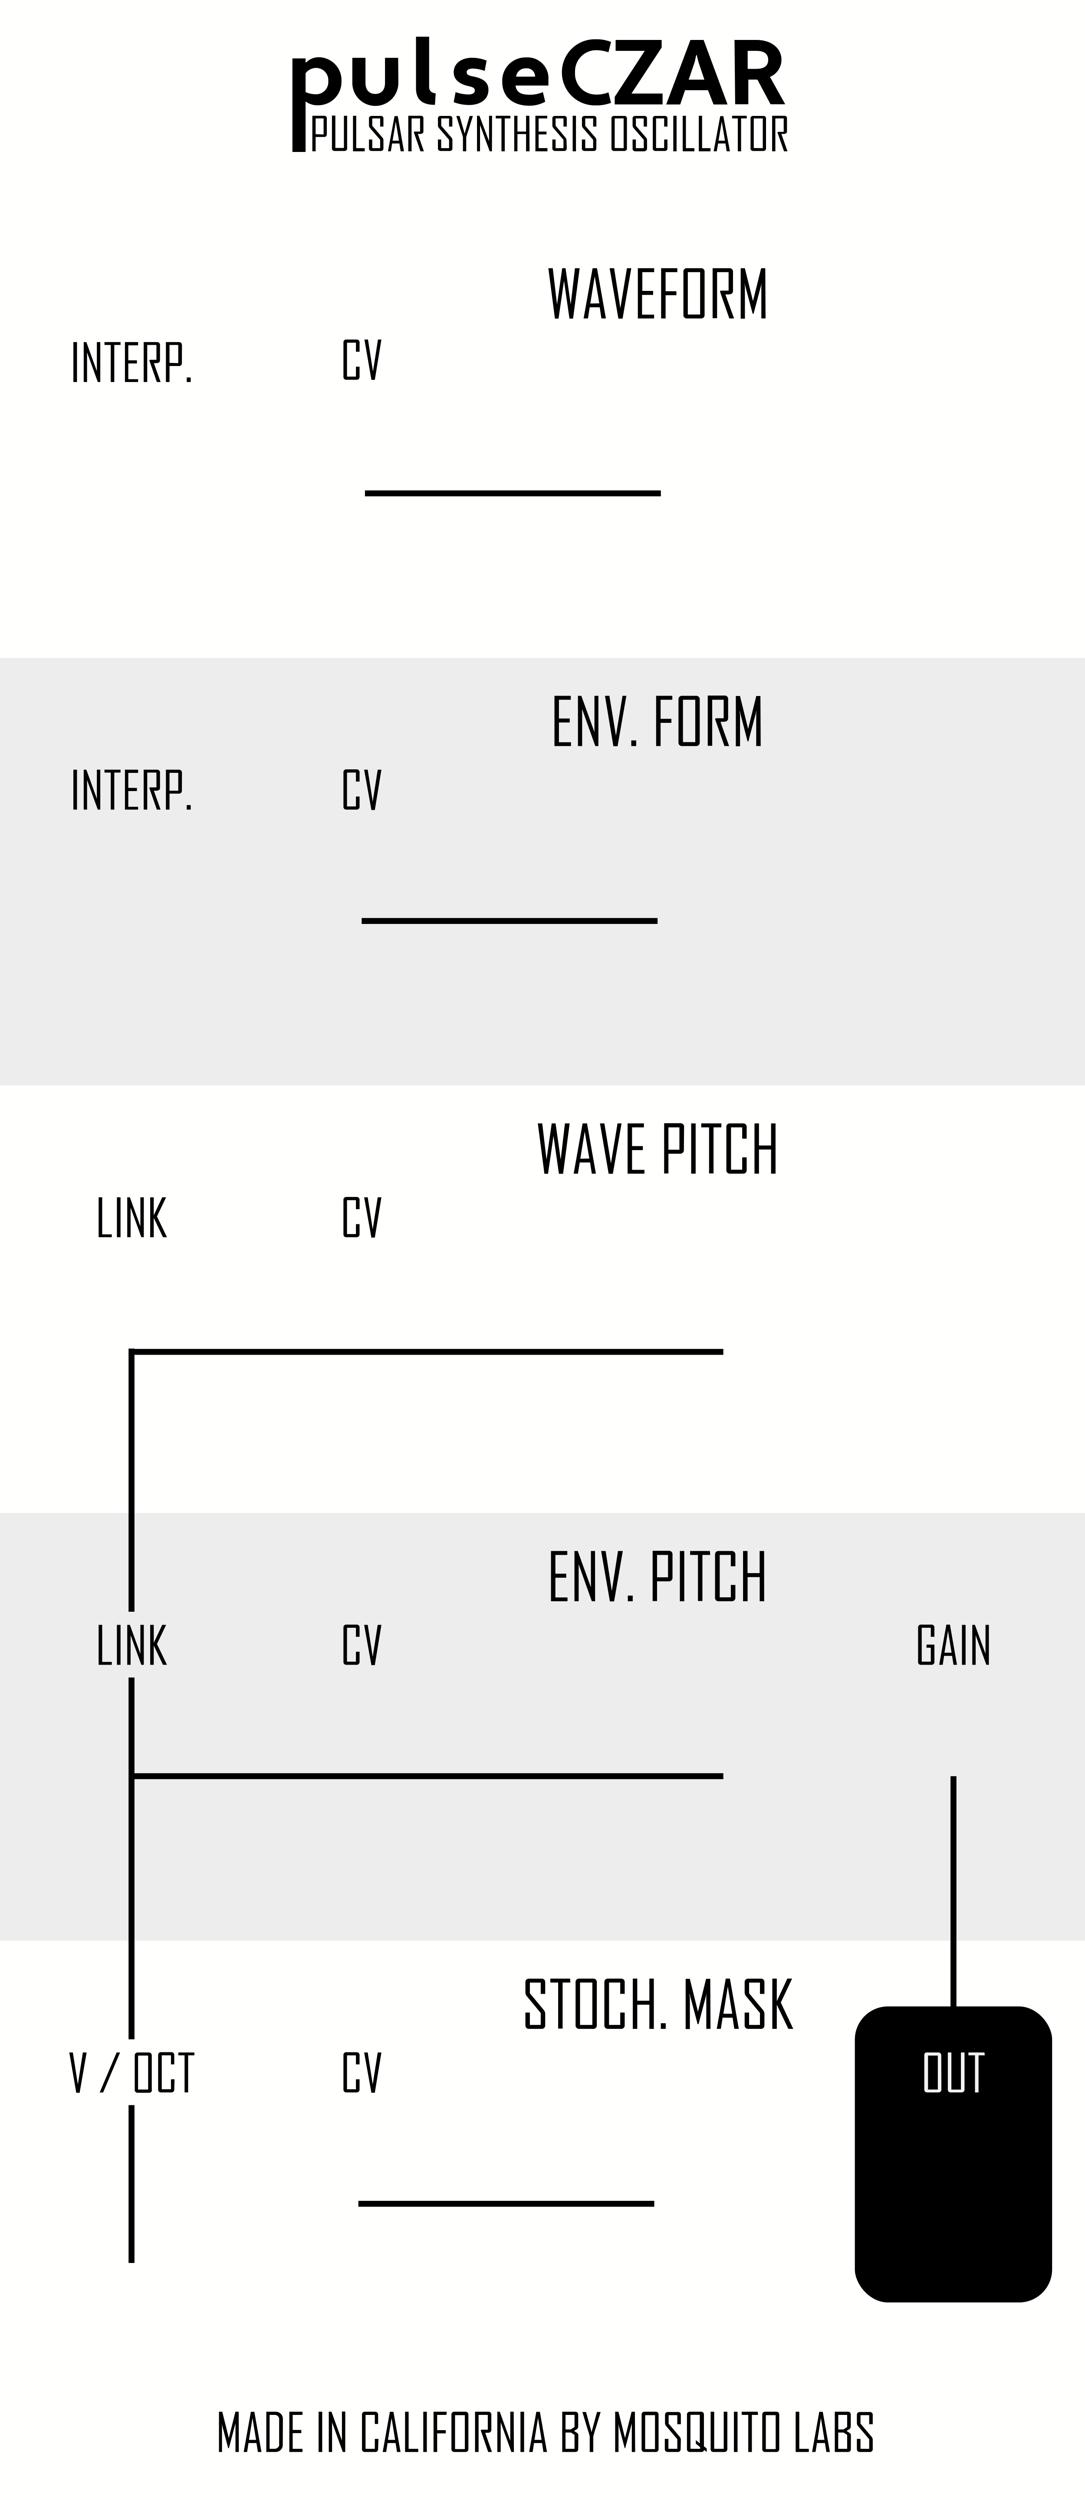 <svg xmlns="http://www.w3.org/2000/svg" width="165" height="380" viewBox="0 0 165 380">
  <title>pulse</title>
  <g id="Layer_3" data-name="Layer 3">
    <rect width="165" height="380" style="fill: #fffffd"/>
  </g>
  <g id="SHADING">
    <rect y="230" width="165" height="65" style="fill: #ededed"/>
    <rect y="100" width="165" height="65" style="fill: #ededed"/>
  </g>
  <g id="Layer_4" data-name="Layer 4">
    <line x1="20" y1="270" x2="110" y2="270" style="fill: none;stroke: #000;stroke-miterlimit: 10;stroke-width: 0.9px"/>
    <line x1="20" y1="205.5" x2="110" y2="205.5" style="fill: none;stroke: #000;stroke-miterlimit: 10;stroke-width: 0.9px"/>
    <line x1="20" y1="205" x2="20" y2="344" style="fill: none;stroke: #000;stroke-miterlimit: 10;stroke-width: 0.9px"/>
    <line x1="54.5" y1="335" x2="99.5" y2="335" style="fill: none;stroke: #000;stroke-miterlimit: 10;stroke-width: 0.9px"/>
    <line x1="55.5" y1="75" x2="100.5" y2="75" style="fill: none;stroke: #000;stroke-miterlimit: 10;stroke-width: 0.9px"/>
    <line x1="55" y1="140" x2="100" y2="140" style="fill: none;stroke: #000;stroke-miterlimit: 10;stroke-width: 0.9px"/>
    <line x1="145" y1="270" x2="145" y2="335" style="fill: none;stroke: #000;stroke-miterlimit: 10;stroke-width: 0.9px"/>
  </g>
  <g id="Layer_10" data-name="Layer 10">
    <rect x="130" y="305" width="30" height="45" rx="5.04"/>
  </g>
  <g id="text">
    <rect x="40" y="245" width="30" height="10" style="fill: #ededed"/>
    <g>
      <path d="M54.68,317.63a.41.41,0,0,1-.13.32.43.43,0,0,1-.31.12H52.66a.41.41,0,0,1-.31-.12.44.44,0,0,1-.12-.32v-5.24a.41.41,0,0,1,.43-.43h1.58a.43.43,0,0,1,.31.12.39.39,0,0,1,.13.31v1.42h-.55v-1.37H52.77v5.15h1.36v-1.51h.55Z"/>
      <path d="M58,312l-1,6.12h-.52L55.38,312h.54l.76,4.86,0,.4c0-.09,0-.22,0-.4l.76-4.86Z"/>
    </g>
    <g>
      <path d="M82.91,307.87a.51.51,0,0,1-.54.54H80.44a.54.54,0,0,1-.39-.15.53.53,0,0,1-.15-.39v-1.94h.68v1.88h1.65V306l-2.11-2.55a.88.88,0,0,1-.22-.58v-1.55a.53.53,0,0,1,.15-.39.54.54,0,0,1,.39-.15h1.93a.51.51,0,0,1,.54.54v1.78h-.68v-1.72H80.58V303l2.12,2.55a.93.93,0,0,1,.21.57Z"/>
      <path d="M86.74,301.37H85.56v7h-.68v-7H83.69v-.6h3Z"/>
      <path d="M90.76,307.87a.53.53,0,0,1-.15.39.55.55,0,0,1-.4.15H88.08a.53.53,0,0,1-.39-.15.5.5,0,0,1-.16-.39v-6.56a.5.5,0,0,1,.16-.39.53.53,0,0,1,.39-.15h2.13a.55.55,0,0,1,.4.15.53.53,0,0,1,.15.39Zm-.68-.06v-6.44H88.21v6.44Z"/>
      <path d="M95,307.87a.53.53,0,0,1-.15.39.57.57,0,0,1-.4.15h-2a.54.54,0,0,1-.39-.15.53.53,0,0,1-.15-.39v-6.56a.53.53,0,0,1,.15-.39.54.54,0,0,1,.39-.15h2a.57.57,0,0,1,.4.15.53.53,0,0,1,.15.39v1.78h-.68v-1.72h-1.7v6.44h1.7v-1.88H95Z"/>
      <path d="M99.43,308.41h-.68v-3.67H96.91v3.67h-.68v-7.64h.68v3.36h1.84v-3.36h.68Z"/>
      <path d="M101.24,308.41h-.74v-.86h.74Z"/>
      <path d="M108.05,308.41h-.64v-4.84a5.56,5.56,0,0,1,.07-.6l-1.25,4.72h-.14L104.84,303c0,.33.07.53.07.6v4.84h-.64v-7.64h.63l1.24,5s0,.1,0,.22a1,1,0,0,1,0-.22l1.24-5h.63Z"/>
      <path d="M112.35,308.41h-.68l-.26-1.7h-1.52l-.27,1.7H109v0l1.37-7.64H111Zm-1-2.3-.67-4.14-.67,4.14Z"/>
      <path d="M116.25,307.87a.51.51,0,0,1-.54.54h-1.93a.54.54,0,0,1-.39-.15.53.53,0,0,1-.15-.39v-1.94h.68v1.88h1.65V306l-2.11-2.55a.88.88,0,0,1-.22-.58v-1.55a.53.53,0,0,1,.15-.39.54.54,0,0,1,.39-.15h1.93a.51.51,0,0,1,.54.54v1.78h-.68v-1.72h-1.65V303l2.12,2.55a.93.93,0,0,1,.21.57Z"/>
      <path d="M120.63,308.41h-.74l-1.76-3.67v3.67h-.68v-7.64h.68v3.43l1.6-3.43h.73v0l-1.72,3.64Z"/>
    </g>
    <g>
      <path d="M143.16,317.63a.44.44,0,0,1-.12.32.43.43,0,0,1-.31.12H141a.41.41,0,0,1-.44-.44v-5.24a.41.41,0,0,1,.12-.31A.41.41,0,0,1,141,312h1.71a.4.4,0,0,1,.31.13.41.41,0,0,1,.12.31Zm-.54,0v-5.16h-1.49v5.16Z" style="fill: #f2f2f2"/>
      <path d="M146.68,317.63a.44.44,0,0,1-.13.32.41.41,0,0,1-.31.12h-1.67a.43.43,0,0,1-.31-.12.44.44,0,0,1-.12-.32V312h.54v5.64h1.45V312h.55Z" style="fill: #f2f2f2"/>
      <path d="M149.76,312.43h-.95v5.64h-.54v-5.64h-1V312h2.44Z" style="fill: #f2f2f2"/>
    </g>
    <g>
      <path d="M54.68,252.63a.41.41,0,0,1-.13.32.43.43,0,0,1-.31.12H52.66a.41.41,0,0,1-.31-.12.44.44,0,0,1-.12-.32v-5.24a.41.41,0,0,1,.12-.31.38.38,0,0,1,.31-.12h1.58a.39.39,0,0,1,.31.12.39.39,0,0,1,.13.31v1.42h-.55v-1.37H52.77v5.15h1.36v-1.51h.55Z"/>
      <path d="M58,247l-1,6.12h-.52L55.38,247h.54l.76,4.86,0,.4c0-.09,0-.22,0-.4l.76-4.86Z"/>
    </g>
    <g>
      <path d="M86.3,243.41H83.79v-7.64h2.48v.6H84.46v2.85h1.65v.61H84.46v3H86.3Z"/>
      <path d="M90.5,243.41H90l-2-5.62v5.62h-.64v-7.64h.5l2,5.52v-5.52h.63Z"/>
      <path d="M94.71,235.77l-1.32,7.66h-.64l-1.33-7.66h.68l.94,6.08,0,.5c0-.11,0-.28,0-.5l.94-6.08Z"/>
      <path d="M96.22,243.41h-.74v-.86h.74Z"/>
      <path d="M102.27,239.83a.53.53,0,0,1-.15.39.51.51,0,0,1-.39.16H99.92v3h-.67v-7.64h2.48a.54.54,0,0,1,.39.15.53.53,0,0,1,.15.39Zm-.68-.06v-3.4H99.92v3.4Z"/>
      <path d="M104.06,243.41h-.67v-7.64h.67Z"/>
      <path d="M108,236.37h-1.18v7h-.68v-7h-1.19v-.6h3Z"/>
      <path d="M111.83,242.87a.5.5,0,0,1-.16.39.53.53,0,0,1-.39.15h-2a.51.51,0,0,1-.54-.54v-6.56a.51.51,0,0,1,.54-.54h2a.53.53,0,0,1,.39.15.5.5,0,0,1,.16.39v1.78h-.69v-1.72h-1.69v6.44h1.69v-1.88h.69Z"/>
      <path d="M116.21,243.41h-.68v-3.67h-1.84v3.67H113v-7.64h.68v3.36h1.84v-3.36h.68Z"/>
    </g>
    <rect x="5" y="245" width="30" height="10" style="fill: #ededed"/>
    <g>
      <path d="M17,253.07h-2V247h.54v5.63H17Z"/>
      <path d="M18.33,253.07h-.55V247h.55Z"/>
      <path d="M21.87,253.07h-.38l-1.63-4.5v4.5h-.51V247h.4l1.6,4.41V247h.52Z"/>
      <path d="M25.39,253.07h-.6l-1.41-2.94v2.94h-.54V247h.54v2.74L24.67,247h.59v0l-1.39,2.91Z"/>
    </g>
    <g>
      <path d="M54.68,57.29a.42.42,0,0,1-.13.32.43.43,0,0,1-.31.12H52.66a.41.41,0,0,1-.31-.12.45.45,0,0,1-.12-.32V52.05a.45.45,0,0,1,.12-.32.41.41,0,0,1,.31-.12h1.58a.43.43,0,0,1,.31.12.42.42,0,0,1,.13.32v1.42h-.55V52.09H52.77v5.16h1.36V55.74h.55Z"/>
      <path d="M58,51.61l-1,6.13h-.52l-1.06-6.13h.54l.76,4.87,0,.4c0-.09,0-.22,0-.4l.76-4.87Z"/>
    </g>
    <g>
      <path d="M88.15,40.77l-1,7.66h-.55l-.83-5.76c0-.1,0-.25,0-.45,0,.1,0,.25,0,.45l-.83,5.76h-.55l-1-7.66h.67l.65,5.51c0,.12,0,.31,0,.55,0-.13,0-.31,0-.55l.79-5.51H86l.79,5.51c0,.12,0,.31,0,.55,0-.13,0-.31,0-.55l.65-5.51Z"/>
      <path d="M92.14,48.41h-.68l-.26-1.7H89.68l-.27,1.7h-.66v0l1.37-7.64h.67Zm-1-2.3L90.44,42l-.67,4.14Z"/>
      <path d="M96,40.77l-1.32,7.66h-.64l-1.33-7.66h.68l.95,6.08,0,.5c0-.11,0-.28,0-.5l1-6.08Z"/>
      <path d="M99.47,48.41H97V40.77h2.48v.6h-1.8v2.85h1.64v.61H97.64v3h1.83Z"/>
      <path d="M103,41.37h-1.78v2.9h1.64v.61h-1.64v3.53h-.68V40.77H103Z"/>
      <path d="M107.15,47.87a.51.51,0,0,1-.54.54h-2.14a.51.51,0,0,1-.54-.54V41.31a.51.51,0,0,1,.54-.54h2.14a.51.51,0,0,1,.54.54Zm-.68-.06V41.37H104.6v6.44Z"/>
      <path d="M111.63,48.41h-.72l-1.42-4.09.09-.14h1.22V41.37h-1.75v7h-.68V40.77h2.56a.51.51,0,0,1,.54.54v2.9c0,.37-.24.55-.74.55h-.42Z"/>
      <path d="M116.42,48.41h-.64V43.57a5.56,5.56,0,0,1,.07-.6l-1.25,4.72h-.14L113.21,43a5.56,5.56,0,0,1,.07.6v4.84h-.64V40.77h.63l1.24,5a1.59,1.59,0,0,1,0,.22c0-.05,0-.12,0-.22l1.24-5h.63Z"/>
    </g>
    <rect x="80" y="170" width="40" height="10" style="fill: #fffffd"/>
    <g>
      <path d="M86.63,170.77l-1,7.66H85l-.83-5.76c0-.1,0-.25,0-.45a4.23,4.23,0,0,1,0,.45l-.83,5.76h-.55l-1-7.66h.67l.65,5.51c0,.12,0,.31,0,.55,0-.13,0-.31,0-.55l.79-5.51h.59l.78,5.51c0,.12,0,.31,0,.55,0-.13,0-.31,0-.55l.64-5.51Z"/>
      <path d="M90.62,178.41H90l-.27-1.7H88.16l-.27,1.7h-.65v0l1.36-7.64h.67Zm-1-2.3L88.92,172l-.67,4.14Z"/>
      <path d="M94.52,170.77l-1.32,7.66h-.64l-1.32-7.66h.67l1,6.08,0,.5c0-.12,0-.28,0-.5l1-6.08Z"/>
      <path d="M98,178.41H95.44v-7.64h2.48v.6h-1.8v2.85h1.64v.61H96.12v3H98Z"/>
      <path d="M104,174.83a.5.5,0,0,1-.16.39.53.53,0,0,1-.39.16h-1.8v3H101v-7.64h2.48a.53.53,0,0,1,.39.15.5.5,0,0,1,.16.39Zm-.68-.06v-3.4h-1.67v3.4Z"/>
      <path d="M105.79,178.41h-.68v-7.64h.68Z"/>
      <path d="M109.7,171.37h-1.19v7h-.68v-7h-1.19v-.6h3.06Z"/>
      <path d="M113.55,177.87a.53.53,0,0,1-.15.39.57.57,0,0,1-.4.15h-2a.51.51,0,0,1-.54-.54v-6.56a.51.51,0,0,1,.54-.54h2a.57.57,0,0,1,.4.15.53.53,0,0,1,.15.39v1.78h-.68v-1.72h-1.7v6.44h1.7v-1.88h.68Z"/>
      <path d="M117.94,178.41h-.68v-3.67h-1.84v3.67h-.68v-7.64h.68v3.36h1.84v-3.36h.68Z"/>
    </g>
    <rect x="5" y="115" width="30" height="10" style="fill: #ededed"/>
    <g>
      <path d="M11.71,123.07h-.55V117h.55Z"/>
      <path d="M15.25,123.07h-.38l-1.63-4.5v4.5h-.51V117h.4l1.6,4.42V117h.52Z"/>
      <path d="M18.33,117.44h-.95v5.63h-.54v-5.63h-.95V117h2.44Z"/>
      <path d="M21,123.07H19V117h2v.49H19.51v2.28h1.31v.48H19.51v2.39H21Z"/>
      <path d="M24.42,123.07h-.57l-1.14-3.28.08-.1h1v-2.25h-1.4v5.63h-.54V117h2.05a.4.4,0,0,1,.31.13.41.41,0,0,1,.12.31v2.32c0,.29-.2.44-.59.44h-.34Z"/>
      <path d="M27.66,120.2a.41.41,0,0,1-.13.32.41.41,0,0,1-.31.12H25.78v2.43h-.55V117h2a.44.44,0,0,1,.44.44Zm-.55,0v-2.72H25.78v2.72Z"/>
      <path d="M29,123.07h-.6v-.69H29Z"/>
    </g>
    <g>
      <path d="M11.71,58.07h-.55V52h.55Z"/>
      <path d="M15.25,58.07h-.38l-1.63-4.5v4.5h-.51V52h.4l1.6,4.42V52h.52Z"/>
      <path d="M18.33,52.44h-.95v5.63h-.54V52.44h-.95V52h2.44Z"/>
      <path d="M21,58.07H19V52h2v.49H19.51v2.28h1.31v.48H19.51v2.39H21Z"/>
      <path d="M24.42,58.07h-.57l-1.14-3.28.08-.1h1V52.44h-1.4v5.63h-.54V52h2.05a.4.4,0,0,1,.31.13.41.41,0,0,1,.12.31v2.32c0,.29-.2.44-.59.44h-.34Z"/>
      <path d="M27.66,55.2a.41.41,0,0,1-.13.32.41.41,0,0,1-.31.12H25.78v2.43h-.55V52h2a.44.44,0,0,1,.44.44Zm-.55,0V52.44H25.78v2.72Z"/>
      <path d="M29,58.07h-.6v-.69H29Z"/>
    </g>
    <rect x="5" y="180" width="30" height="10" style="fill: #fffffd"/>
    <g>
      <path d="M17,188.07h-2V182h.54v5.64H17Z"/>
      <path d="M18.33,188.07h-.55V182h.55Z"/>
      <path d="M21.87,188.07h-.38l-1.63-4.5v4.5h-.51V182h.4l1.6,4.42V182h.52Z"/>
      <path d="M25.39,188.07h-.6l-1.41-2.94v2.94h-.54V182h.54v2.75L24.67,182h.59v0l-1.39,2.91Z"/>
    </g>
    <rect x="5" y="310" width="30" height="10" style="fill: #fffffd"/>
    <g>
      <path d="M13.17,312l-1.06,6.13H11.6L10.54,312h.54l.76,4.87,0,.4a3.94,3.94,0,0,1,0-.4l.76-4.87Z"/>
      <path d="M18.26,312l-2.58,6.08h-.52v0L17.74,312h.52Z"/>
      <path d="M23.08,317.63A.41.41,0,0,1,23,318a.41.41,0,0,1-.31.12H20.93a.41.41,0,0,1-.31-.12.41.41,0,0,1-.13-.32v-5.24a.44.44,0,0,1,.44-.44h1.71a.44.44,0,0,1,.44.44Zm-.55,0v-5.16H21v5.16Z"/>
      <path d="M26.5,317.63a.44.44,0,0,1-.12.32.45.45,0,0,1-.32.12H24.49a.41.41,0,0,1-.44-.44v-5.24a.41.41,0,0,1,.12-.31.41.41,0,0,1,.32-.13h1.57a.42.42,0,0,1,.32.13.41.41,0,0,1,.12.31v1.42H26v-1.38H24.6v5.16H26v-1.51h.54Z"/>
      <path d="M29.56,312.43h-.95v5.64h-.54v-5.64h-.95V312h2.44Z"/>
    </g>
    <g>
      <path d="M86.83,113.41H84.32v-7.64H86.8v.6H85v2.85h1.64v.61H85v3h1.83Z"/>
      <path d="M91,113.41h-.47l-2-5.62v5.62h-.64v-7.64h.51l2,5.52v-5.52H91Z"/>
      <path d="M95.25,105.77l-1.33,7.66h-.64L92,105.77h.67l1,6.08,0,.5c0-.11,0-.28,0-.5l1-6.08Z"/>
      <path d="M96.75,113.41H96v-.86h.74Z"/>
      <path d="M102.24,106.37h-1.78v2.9h1.64v.61h-1.64v3.53h-.68v-7.64h2.46Z"/>
      <path d="M106.41,112.87a.5.5,0,0,1-.16.39.53.53,0,0,1-.39.15h-2.14a.51.51,0,0,1-.54-.54v-6.56a.51.51,0,0,1,.54-.54h2.14a.53.53,0,0,1,.39.15.5.5,0,0,1,.16.39Zm-.68-.06v-6.44h-1.87v6.44Z"/>
      <path d="M110.88,113.41h-.71l-1.42-4.09.09-.14h1.21v-2.81h-1.74v7h-.68v-7.64h2.56a.51.51,0,0,1,.54.54v2.9c0,.37-.25.55-.74.55h-.42C110,111,110.44,112.19,110.88,113.41Z"/>
      <path d="M115.68,113.41H115v-4.84q0-.1.06-.6l-1.25,4.72h-.13L112.47,108c0,.33.07.53.07.6v4.84h-.64v-7.64h.63l1.24,5s0,.1,0,.22a1,1,0,0,1,0-.22l1.24-5h.63Z"/>
    </g>
    <path d="M46.47,15.42V23.1h-2V8.88h2v.61l.09,0a2.68,2.68,0,0,1,2-.79,3.49,3.49,0,0,1,3.37,3.65A3.54,3.54,0,0,1,48.42,16,3,3,0,0,1,46.47,15.42Zm0-4.28V14a4,4,0,0,0,1.7.33,1.85,1.85,0,0,0,1.75-2,1.85,1.85,0,0,0-1.75-2A2,2,0,0,0,46.47,11.14Z"/>
    <path d="M69.28,14a6.09,6.09,0,0,0,1.92.36c.58,0,1-.17,1-.57s-.2-.55-1.1-.73C69.81,12.73,69,12.07,69,11c0-1.47,1.31-2.22,2.77-2.22A6,6,0,0,1,74,9.21l-.29,1.57a5.67,5.67,0,0,0-1.84-.36c-.48,0-.9.18-.9.53s.16.52,1.1.7c1.37.28,2.21.84,2.21,2,0,1.58-1.41,2.31-2.93,2.31A6.64,6.64,0,0,1,69,15.53Z"/>
    <path d="M83.4,12.13V13h-5c.14,1,.75,1.38,2.07,1.4A4.93,4.93,0,0,0,82.56,14l.35,1.47a5.09,5.09,0,0,1-2.41.6c-2.52,0-4.12-1.37-4.12-3.63A3.53,3.53,0,0,1,80,8.73,3.18,3.18,0,0,1,83.4,12.13Zm-4.92-.48h2.89A1.23,1.23,0,0,0,80,10.39,1.45,1.45,0,0,0,78.48,11.65Z"/>
    <path d="M90.53,14.37a4.82,4.82,0,0,0,2-.33l.39,1.59a6.22,6.22,0,0,1-2.37.39,5,5,0,0,1-5.1-5,5,5,0,0,1,5.1-5.05,5.86,5.86,0,0,1,2.37.41l-.39,1.57a5.83,5.83,0,0,0-2-.32A3.22,3.22,0,0,0,87.45,11,3.16,3.16,0,0,0,90.53,14.37Z"/>
    <path d="M93.62,6.07h7V7.22l-4.59,7h4.73v1.65H93.48V14.73l4.57-7H93.62Z"/>
    <path d="M107.67,13.71h-3.49l-.74,2.17h-2.13L105,6.07h2l3.64,9.81h-2.13Zm-2.94-1.6h2.39l-.92-2.73-.24-1h-.09l-.21,1Z"/>
    <path d="M111.7,6.07H115c2.46,0,3.84,1.39,3.84,3a2.83,2.83,0,0,1-1.75,2.62l2.32,4.16h-2.23l-2-3.75h-1.38v3.75h-2Zm2,1.66v2.74H115c1.23,0,1.82-.47,1.82-1.37s-.59-1.37-1.82-1.37Z"/>
    <g>
      <path d="M49.7,20.44a.37.37,0,0,1-.11.27.38.38,0,0,1-.29.11H48V23h-.5V17.6H49.3a.41.41,0,0,1,.29.1.38.38,0,0,1,.11.28Zm-.49,0V18H48V20.4Z"/>
      <path d="M52.79,22.57a.37.37,0,0,1-.11.27.42.42,0,0,1-.29.11H50.88a.42.42,0,0,1-.29-.11.37.37,0,0,1-.11-.27v-5H51v4.92H52.3V17.6h.49Z"/>
      <path d="M55.46,23H53.68V17.6h.49v4.92h1.29Z"/>
      <path d="M58.31,22.57a.37.37,0,0,1-.11.27.42.42,0,0,1-.29.11h-1.4a.39.39,0,0,1-.28-.11.34.34,0,0,1-.12-.27V21.21h.5v1.31h1.2V21.25l-1.54-1.78a.66.66,0,0,1-.16-.41V18a.35.35,0,0,1,.12-.28.39.39,0,0,1,.28-.1h1.4a.41.41,0,0,1,.29.1.38.38,0,0,1,.11.28v1.24h-.5V18h-1.2v1.12l1.54,1.79a.61.61,0,0,1,.16.4Z"/>
      <path d="M61.43,23h-.5l-.19-1.19H59.63L59.44,23H59v0l1-5.35h.49Zm-.76-1.61-.48-2.9-.49,2.9Z"/>
      <path d="M64.46,23h-.52l-1-2.87L63,20h.88V18H62.59V23h-.5V17.6H64a.39.39,0,0,1,.28.1.34.34,0,0,1,.11.28v2c0,.25-.18.38-.54.38h-.3C63.83,21.23,64.15,22.09,64.46,23Z"/>
      <path d="M68.8,22.57a.37.37,0,0,1-.11.27.39.39,0,0,1-.28.11H67a.4.4,0,0,1-.29-.11.37.37,0,0,1-.11-.27V21.21h.49v1.31h1.2V21.25l-1.53-1.78a.61.61,0,0,1-.16-.41V18a.38.38,0,0,1,.11-.28.39.39,0,0,1,.29-.1h1.4a.39.39,0,0,1,.28.1.38.38,0,0,1,.11.28v1.24h-.5V18H67.1v1.12l1.55,1.79a.6.6,0,0,1,.15.4Z"/>
      <path d="M71.91,17.63l-.67,2.16c-.09.22-.2.58-.34,1.08V23h-.5V20.87a3.16,3.16,0,0,0-.15-.54l-.18-.54-.68-2.16v0h.5l.77,2.67.75-2.67h.5Z"/>
      <path d="M74.81,23h-.34L73,19V23h-.46V17.6h.37l1.46,3.86V17.6h.46Z"/>
      <path d="M77.62,18h-.86V23h-.5V18h-.87V17.6h2.23Z"/>
      <path d="M80.53,23H80V20.38H78.69V23H78.2V17.6h.49V20H80V17.6h.5Z"/>
      <path d="M83.25,23H81.42V17.6h1.8V18H81.91v2h1.2v.43h-1.2v2.08h1.34Z"/>
      <path d="M86.19,22.57a.37.37,0,0,1-.11.27.39.39,0,0,1-.28.11H84.4a.4.4,0,0,1-.29-.11.33.33,0,0,1-.11-.27V21.21h.49v1.31h1.2V21.25l-1.53-1.78a.61.61,0,0,1-.16-.41V18a.34.34,0,0,1,.11-.28.39.39,0,0,1,.29-.1h1.4a.39.39,0,0,1,.28.1.38.38,0,0,1,.11.28v1.24h-.5V18h-1.2v1.12L86,20.93a.6.6,0,0,1,.15.4Z"/>
      <path d="M87.59,23h-.5V17.6h.5Z"/>
      <path d="M90.68,22.57a.36.36,0,0,1-.1.27.42.42,0,0,1-.29.11h-1.4a.42.42,0,0,1-.29-.11.37.37,0,0,1-.11-.27V21.21H89v1.31h1.2V21.25l-1.54-1.78a.66.66,0,0,1-.16-.41V18a.38.38,0,0,1,.11-.28.41.41,0,0,1,.29-.1h1.4a.41.41,0,0,1,.29.1.37.37,0,0,1,.1.28v1.24h-.49V18H89v1.12l1.54,1.79a.6.6,0,0,1,.15.4Z"/>
      <path d="M95.34,22.57a.37.37,0,0,1-.11.27.42.42,0,0,1-.29.11H93.38a.39.39,0,0,1-.28-.11.33.33,0,0,1-.11-.27V18a.34.34,0,0,1,.11-.28.39.39,0,0,1,.28-.1h1.56a.41.41,0,0,1,.29.1.38.38,0,0,1,.11.28Zm-.5-.05V18H93.48v4.5Z"/>
      <path d="M98.4,22.57a.37.37,0,0,1-.11.27A.39.39,0,0,1,98,23H96.6a.39.39,0,0,1-.28-.11.34.34,0,0,1-.12-.27V21.21h.5v1.31h1.2V21.25l-1.54-1.78a.66.66,0,0,1-.16-.41V18a.35.35,0,0,1,.12-.28.39.39,0,0,1,.28-.1H98a.39.39,0,0,1,.28.1.38.38,0,0,1,.11.28v1.24h-.5V18H96.7v1.12l1.54,1.79a.57.57,0,0,1,.16.4Z"/>
      <path d="M101.5,22.57a.37.37,0,0,1-.11.27.42.42,0,0,1-.29.11H99.67a.42.42,0,0,1-.29-.11.37.37,0,0,1-.11-.27V18a.38.38,0,0,1,.11-.28.41.41,0,0,1,.29-.1h1.43a.41.41,0,0,1,.29.1.38.38,0,0,1,.11.28v1.24H101V18H99.77v4.5H101V21.21h.5Z"/>
      <path d="M102.89,23h-.5V17.6h.5Z"/>
      <path d="M105.6,23h-1.78V17.6h.49v4.92h1.29Z"/>
      <path d="M108.05,23h-1.78V17.6h.5v4.92h1.28Z"/>
      <path d="M111,23h-.49l-.19-1.19h-1.11L109,23h-.47v0l1-5.35H110Zm-.75-1.61-.49-2.9-.49,2.9Z"/>
      <path d="M113.56,18h-.86V23h-.5V18h-.87V17.6h2.23Z"/>
      <path d="M116.49,22.57a.37.37,0,0,1-.11.27.42.42,0,0,1-.29.11h-1.56a.39.39,0,0,1-.28-.11.33.33,0,0,1-.11-.27V18a.34.34,0,0,1,.11-.28.39.39,0,0,1,.28-.1h1.56a.41.41,0,0,1,.29.1.38.38,0,0,1,.11.28Zm-.49-.05V18h-1.37v4.5Z"/>
      <path d="M119.75,23h-.52l-1-2.87.07-.09h.88V18h-1.27V23h-.49V17.6h1.86a.41.41,0,0,1,.29.1.38.38,0,0,1,.11.28v2c0,.25-.18.38-.54.38h-.31Z"/>
    </g>
    <g>
      <path d="M36.32,372.73h-.51v-3.87c0-.06,0-.22,0-.48l-1,3.77h-.11l-1-3.77a4.72,4.72,0,0,1,.06.48v3.87H33.3v-6.12h.5l1,4a1.11,1.11,0,0,1,0,.18,1.36,1.36,0,0,1,0-.18l1-4h.5Z"/>
      <path d="M39.76,372.73h-.54L39,371.37H37.79l-.21,1.36h-.52v0l1.09-6.11h.53Zm-.82-1.84-.54-3.32-.54,3.32Z"/>
      <path d="M43,371.62a1.09,1.09,0,0,1-.32.8,1.13,1.13,0,0,1-.8.31H40.5v-6.12h1.4a1.13,1.13,0,0,1,.8.31,1.09,1.09,0,0,1,.32.8Zm-.55-.05v-3.8a.64.64,0,0,0-.19-.49.68.68,0,0,0-.49-.19H41v5.16h.72a.73.73,0,0,0,.52-.19A.63.63,0,0,0,42.47,371.57Z"/>
      <path d="M46,372.73H44v-6.12h2v.48H44.51v2.29h1.31v.48H44.51v2.39H46Z"/>
      <path d="M49,372.73h-.55v-6.12H49Z"/>
      <path d="M52.5,372.73h-.37l-1.63-4.5v4.5H50v-6.12h.41L52,371v-4.42h.51Z"/>
      <path d="M57.5,372.29a.42.42,0,0,1-.13.32.43.43,0,0,1-.31.12H55.48a.41.41,0,0,1-.31-.12.45.45,0,0,1-.12-.32v-5.24a.45.45,0,0,1,.12-.32.41.41,0,0,1,.31-.12h1.58a.43.43,0,0,1,.31.12.42.42,0,0,1,.13.32v1.42H57v-1.38H55.59v5.16H57v-1.51h.55Z"/>
      <path d="M60.91,372.73h-.54l-.21-1.36H58.94l-.21,1.36H58.2v0l1.09-6.11h.54Zm-.82-1.84-.54-3.32L59,370.89Z"/>
      <path d="M63.6,372.73h-2v-6.12h.54v5.64H63.6Z"/>
      <path d="M64.91,372.73h-.54v-6.12h.54Z"/>
      <path d="M67.9,367.09H66.48v2.32h1.31v.49H66.48v2.83h-.55v-6.12h2Z"/>
      <path d="M71.23,372.29a.45.45,0,0,1-.12.32.43.43,0,0,1-.31.12H69.09a.44.44,0,0,1-.32-.12.45.45,0,0,1-.12-.32v-5.24a.45.45,0,0,1,.12-.32.44.44,0,0,1,.32-.12H70.8a.43.43,0,0,1,.31.12.45.45,0,0,1,.12.32Zm-.54,0v-5.16H69.2v5.16Z"/>
      <path d="M74.81,372.73h-.57l-1.13-3.28.07-.11h1v-2.25h-1.4v5.64h-.54v-6.12h2.05a.41.41,0,0,1,.31.12.45.45,0,0,1,.12.32v2.32c0,.29-.2.44-.59.44h-.34Z"/>
      <path d="M78.15,372.73h-.38l-1.63-4.5v4.5h-.51v-6.12H76l1.6,4.42v-4.42h.52Z"/>
      <path d="M79.7,372.73h-.55v-6.12h.55Z"/>
      <path d="M83.18,372.73h-.54l-.21-1.36H81.21L81,372.73h-.53v0l1.09-6.11h.54Zm-.82-1.84-.54-3.32-.54,3.32Z"/>
      <path d="M87.93,372.29a.45.45,0,0,1-.12.32.43.43,0,0,1-.31.12h-2v-6.12h2a.41.41,0,0,1,.31.12.45.45,0,0,1,.12.32v1.81a.51.51,0,0,1-.21.41l-.43.26.46.29a.45.45,0,0,1,.2.39Zm-.56-3.36v-1.84H86v2.21h.8Zm0,3.32v-2.12l-.55-.36H86v2.48Z"/>
      <path d="M91.34,366.65l-.75,2.47c-.09.25-.21.66-.37,1.24v2.37h-.54v-2.37a4.25,4.25,0,0,0-.17-.63l-.2-.61-.74-2.47v0h.55l.84,3.06.83-3.06h.55Z"/>
      <path d="M96.59,372.73h-.51v-3.87c0-.06,0-.22,0-.48l-1,3.77H95l-1-3.77a4.72,4.72,0,0,1,.06.48v3.87h-.51v-6.12h.5l1,4a1.11,1.11,0,0,1,0,.18,1.36,1.36,0,0,1,0-.18l1-4h.5Z"/>
      <path d="M100.15,372.29a.41.41,0,0,1-.44.44H98a.41.41,0,0,1-.31-.12.45.45,0,0,1-.12-.32v-5.24a.45.45,0,0,1,.12-.32.41.41,0,0,1,.31-.12h1.71a.41.41,0,0,1,.44.44Zm-.54,0v-5.16h-1.5v5.16Z"/>
      <path d="M103.51,372.29a.45.45,0,0,1-.12.32.41.41,0,0,1-.31.12h-1.54a.41.41,0,0,1-.31-.12.42.42,0,0,1-.13-.32v-1.55h.55v1.51H103v-1.46l-1.69-2a.7.7,0,0,1-.18-.46v-1.24a.42.42,0,0,1,.13-.32.41.41,0,0,1,.31-.12h1.54a.41.41,0,0,1,.31.12.45.45,0,0,1,.12.32v1.42H103v-1.38h-1.32v1.29l1.69,2a.73.73,0,0,1,.17.46Z"/>
      <path d="M107.47,372.73h0l-.4-.32a.37.37,0,0,1-.4.32H104.9a.43.43,0,0,1-.31-.12.45.45,0,0,1-.12-.32v-5.24a.45.45,0,0,1,.12-.32.43.43,0,0,1,.31-.12h1.72a.41.41,0,0,1,.31.12.45.45,0,0,1,.12.32v4.81l.42.34Zm-1-.48V372l-.65-.54v-.54h0l.6.5v-4.34H105v5.16Z"/>
      <path d="M110.61,372.29a.46.46,0,0,1-.13.32.41.41,0,0,1-.31.12H108.5a.43.43,0,0,1-.31-.12.45.45,0,0,1-.12-.32v-5.68h.54v5.64h1.45v-5.64h.55Z"/>
      <path d="M112.16,372.73h-.55v-6.12h.55Z"/>
      <path d="M115.28,367.09h-.94v5.64h-.55v-5.64h-1v-.48h2.44Z"/>
      <path d="M118.5,372.29a.45.45,0,0,1-.12.32.44.44,0,0,1-.32.12h-1.71a.41.41,0,0,1-.31-.12.45.45,0,0,1-.12-.32v-5.24a.45.45,0,0,1,.12-.32.41.41,0,0,1,.31-.12h1.71a.44.44,0,0,1,.32.12.45.45,0,0,1,.12.32Zm-.54,0v-5.16h-1.5v5.16Z"/>
      <path d="M123,372.73h-2v-6.12h.55v5.64H123Z"/>
      <path d="M126.2,372.73h-.53l-.22-1.36h-1.21l-.22,1.36h-.52v0l1.09-6.11h.53Zm-.82-1.84-.54-3.32-.53,3.32Z"/>
      <path d="M129.39,372.29a.45.45,0,0,1-.12.32.44.44,0,0,1-.32.12h-2v-6.12h2a.41.41,0,0,1,.31.12.45.45,0,0,1,.12.32v1.81a.49.49,0,0,1-.22.41l-.43.26.46.29a.44.44,0,0,1,.21.39Zm-.56-3.36v-1.84h-1.35v2.21h.8Zm0,3.32v-2.12l-.55-.36h-.81v2.48Z"/>
      <path d="M132.72,372.29a.45.45,0,0,1-.12.32.41.41,0,0,1-.31.12h-1.54a.41.41,0,0,1-.31-.12.42.42,0,0,1-.13-.32v-1.55h.55v1.51h1.32v-1.46l-1.69-2a.7.7,0,0,1-.18-.46v-1.24a.42.42,0,0,1,.13-.32.41.41,0,0,1,.31-.12h1.54a.41.41,0,0,1,.31.12.45.45,0,0,1,.12.32v1.42h-.54v-1.38h-1.32v1.29l1.69,2a.73.73,0,0,1,.17.46Z"/>
    </g>
    <g>
      <path d="M54.68,187.63a.41.41,0,0,1-.13.32.43.43,0,0,1-.31.12H52.66a.41.41,0,0,1-.31-.12.44.44,0,0,1-.12-.32v-5.24a.41.41,0,0,1,.12-.31.39.39,0,0,1,.31-.13h1.58a.4.4,0,0,1,.31.13.39.39,0,0,1,.13.31v1.42h-.55v-1.37H52.77v5.15h1.36v-1.51h.55Z"/>
      <path d="M58,182l-1,6.13h-.52L55.38,182h.54l.76,4.87,0,.4c0-.09,0-.22,0-.4l.76-4.87Z"/>
    </g>
    <g>
      <path d="M54.68,122.63a.41.41,0,0,1-.13.32.43.43,0,0,1-.31.12H52.66a.41.41,0,0,1-.31-.12.44.44,0,0,1-.12-.32v-5.24a.41.41,0,0,1,.12-.31.39.39,0,0,1,.31-.13h1.58a.4.4,0,0,1,.31.13.39.39,0,0,1,.13.31v1.42h-.55v-1.37H52.77v5.15h1.36v-1.51h.55Z"/>
      <path d="M58,117l-1,6.13h-.52L55.38,117h.54l.76,4.87,0,.4c0-.09,0-.22,0-.4l.76-4.87Z"/>
    </g>
    <g>
      <path d="M142.1,252.63a.44.44,0,0,1-.13.32.41.41,0,0,1-.31.12h-1.6a.41.41,0,0,1-.44-.44v-5.24a.41.41,0,0,1,.12-.31.4.4,0,0,1,.32-.12h1.6a.38.38,0,0,1,.31.12.42.42,0,0,1,.13.31v1.42h-.55v-1.37h-1.38v5.15h1.38v-2.12h-.65V250h1.2Z"/>
      <path d="M145.53,253.07H145l-.21-1.36h-1.22l-.21,1.36h-.53v0l1.09-6.11h.54Zm-.82-1.84-.54-3.31-.54,3.31Z"/>
      <path d="M146.84,253.07h-.55V247h.55Z"/>
      <path d="M150.38,253.07H150l-1.63-4.5v4.5h-.51V247h.4l1.61,4.41V247h.51Z"/>
    </g>
    <path d="M60.58,12.6a3.5,3.5,0,0,1-7,0V8.79h2V12.6c0,1.14.63,1.68,1.49,1.68s1.48-.54,1.48-1.68V8.79h2Z"/>
    <path d="M66.14,15.94c-2,0-2.88-.86-2.88-2.53V5.58h2v7.61c0,.64.37.94,1,1Z"/>
  </g>
</svg>
